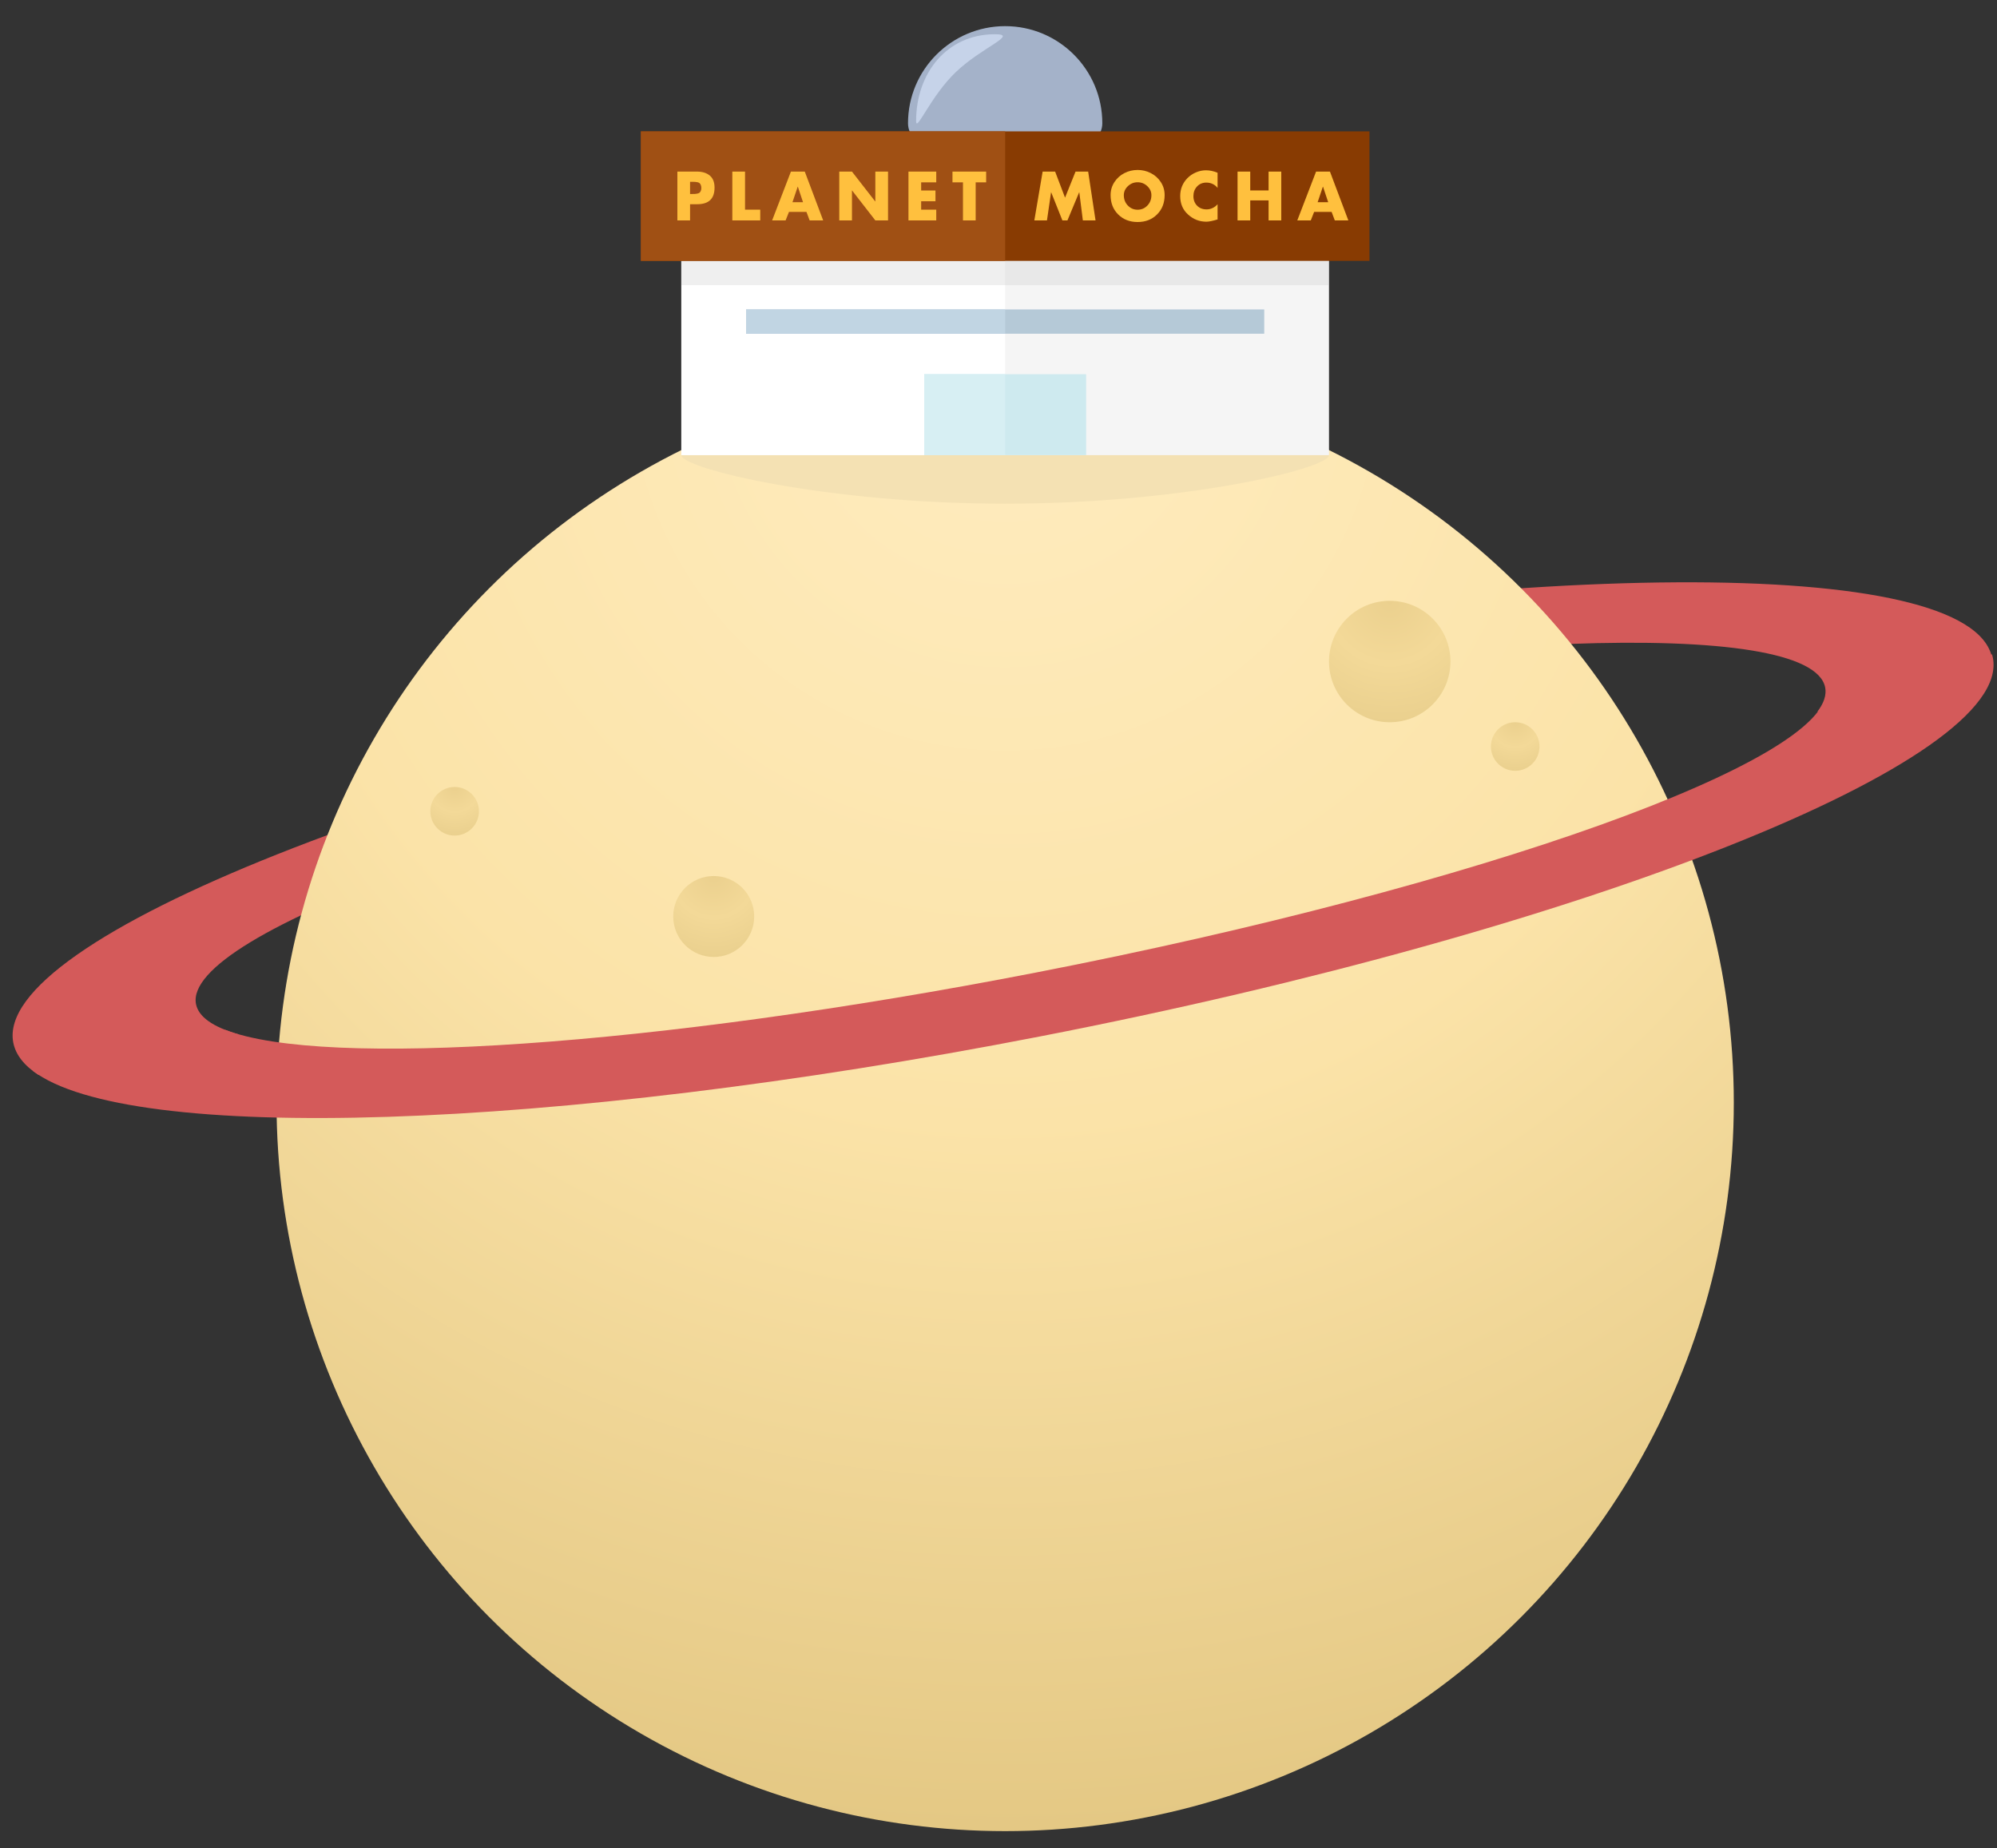 <?xml version="1.0" encoding="UTF-8" standalone="no"?>
<svg width="148px" height="137px" viewBox="0 0 148 137" version="1.1" xmlns="http://www.w3.org/2000/svg" xmlns:xlink="http://www.w3.org/1999/xlink" xmlns:sketch="http://www.bohemiancoding.com/sketch/ns">
    <rect x="0" y="0" width="148" height="137" fill="#333333" stroke="none"/>
    <!-- Generator: Sketch 3.3.1 (12002) - http://www.bohemiancoding.com/sketch -->
    <title>Slice 2</title>
    <desc>Created with Sketch.</desc>
    <defs>
        <radialGradient cx="50%" cy="0%" fx="50%" fy="0%" r="100%" id="radialGradient-1">
            <stop stop-color="#FFECBF" offset="0%"></stop>
            <stop stop-color="#FBE3A8" offset="51.564%"></stop>
            <stop stop-color="#E4C884" offset="100%"></stop>
        </radialGradient>
        <radialGradient cx="50%" cy="0%" fx="50%" fy="0%" r="100%" id="radialGradient-2">
            <stop stop-color="#EBD08E" offset="0%"></stop>
            <stop stop-color="#F3D998" offset="51.564%"></stop>
            <stop stop-color="#EAD08E" offset="100%"></stop>
        </radialGradient>
    </defs>
    <g id="Page-1" stroke="none" stroke-width="1" fill="none" fill-rule="evenodd" sketch:type="MSPage">
        <g id="Group" sketch:type="MSLayerGroup" transform="translate(-1.706, 1.938)">
            <path d="M83.4,7.2 C83.4,3.224 80.176,0 76.2,0 C72.224,0 69,3.224 69,7.2 C69,11.176 83.4,11.176 83.4,7.2 Z" id="Oval-15-Copy-3" fill="#A4B2C9" sketch:type="MSShapeGroup"></path>
            <path d="M72.548,3.4 C74.5,1.539 77.244,0.6 75.435,0.6 C71.881,0.6 69.6,3.481 69.6,7.035 C69.6,7.931 70.664,5.195 72.548,3.4 Z" id="Oval-15-Copy-2" fill="#C6D3E9" sketch:type="MSShapeGroup"></path>
            <path d="M149.281,48.195 C149.407,47.729 149.43,47.277 149.346,46.841 C147.86,39.197 113.825,39.381 73.328,47.253 C32.83,55.125 1.205,67.704 2.69,75.348 C2.867,76.258 3.505,77.057 4.56,77.745 L19.344,74.726 C17.498,74.187 16.417,73.444 16.232,72.493 C15.22,67.289 41.429,57.816 74.77,51.335 C108.112,44.854 135.96,43.819 136.972,49.024 C137.08,49.579 136.878,50.184 136.39,50.828 L149.281,48.195 L149.281,48.195 Z" id="Oval-41-Copy-4" fill="#D45A5A" sketch:type="MSShapeGroup"></path>
            <ellipse id="Oval-1-Copy-9" fill="url(#radialGradient-1)" sketch:type="MSShapeGroup" cx="76.2" cy="79.8" rx="54" ry="54"></ellipse>
            <ellipse id="Oval-1-Copy-11" fill="url(#radialGradient-2)" sketch:type="MSShapeGroup" cx="114" cy="53.4" rx="1.8" ry="1.8"></ellipse>
            <circle id="Oval-1-Copy-12" fill="url(#radialGradient-2)" sketch:type="MSShapeGroup" cx="54.6" cy="66" r="3"></circle>
            <ellipse id="Oval-1-Copy-13" fill="url(#radialGradient-2)" sketch:type="MSShapeGroup" cx="35.4" cy="58.2" rx="1.8" ry="1.8"></ellipse>
            <circle id="Oval-1-Copy-14" fill="url(#radialGradient-2)" sketch:type="MSShapeGroup" cx="104.7" cy="47.1" r="4.5"></circle>
            <path d="M76.2,35.4 C89.455,35.4 100.2,32.794 100.2,31.8 C100.2,30.806 89.455,30 76.2,30 C62.945,30 52.2,30.806 52.2,31.8 C52.2,32.794 62.945,35.4 76.2,35.4 Z" id="Oval-11-Copy" fill="#F4E1B3" sketch:type="MSShapeGroup"></path>
            <rect id="Rectangle-3-Copy-9" fill="#F5F5F5" sketch:type="MSShapeGroup" x="52.2" y="16.8" width="48" height="15"></rect>
            <rect id="Rectangle-3-Copy-10" fill="#FFFFFF" sketch:type="MSShapeGroup" x="52.2" y="16.8" width="24" height="15"></rect>
            <rect id="Rectangle-3-Copy-11" fill="#CEEAEF" sketch:type="MSShapeGroup" x="70.2" y="25.8" width="12" height="6"></rect>
            <rect id="Rectangle-3-Copy-12" fill="#B5C9D7" sketch:type="MSShapeGroup" x="57" y="21" width="38.4" height="1.8"></rect>
            <rect id="Rectangle-3-Copy-13" fill="#C1D5E3" sketch:type="MSShapeGroup" x="57" y="21" width="19.2" height="1.8"></rect>
            <rect id="Rectangle-3-Copy-14" fill="#D7EFF3" sketch:type="MSShapeGroup" x="70.2" y="25.8" width="6" height="6"></rect>
            <rect id="Rectangle-3-Copy-15" opacity="0.25" fill="#C2C2C2" sketch:type="MSShapeGroup" x="52.2" y="16.8" width="48" height="2.4"></rect>
            <rect id="Rectangle-3-Copy-16" fill="#883B02" sketch:type="MSShapeGroup" x="49.2" y="7.8" width="54" height="9.6"></rect>
            <rect id="Rectangle-3-Copy-17" fill="#A05014" sketch:type="MSShapeGroup" x="49.2" y="7.8" width="27" height="9.6"></rect>
            <path d="M149.339,46.571 C149.364,46.654 149.384,46.737 149.401,46.822 C150.884,54.455 119.244,67.027 78.73,74.902 C42.357,81.973 11.198,82.853 4.134,77.435 L18.405,74.402 C25.677,77.254 50.076,75.676 78.453,70.16 C111.437,63.749 137.445,54.417 137.041,49.185 L149.339,46.571 Z" id="Oval-41-Copy-5" fill="#D45A5A" sketch:type="MSShapeGroup"></path>
            <path d="M51.907,14.4 L51.907,10.781 L53.347,10.781 C53.754,10.781 54.074,10.879 54.31,11.076 C54.545,11.273 54.662,11.571 54.662,11.971 C54.662,12.79 54.235,13.2 53.381,13.2 L52.848,13.2 L52.848,14.4 L51.907,14.4 Z M52.848,11.539 L52.848,12.442 L53.006,12.442 C53.096,12.442 53.164,12.441 53.21,12.439 C53.257,12.438 53.316,12.429 53.388,12.413 C53.46,12.397 53.514,12.374 53.549,12.346 C53.584,12.317 53.615,12.274 53.642,12.216 C53.67,12.158 53.683,12.086 53.683,12 C53.683,11.91 53.67,11.836 53.645,11.777 C53.619,11.718 53.589,11.672 53.554,11.64 C53.518,11.608 53.466,11.585 53.398,11.57 C53.329,11.556 53.27,11.547 53.22,11.544 C53.17,11.541 53.099,11.539 53.006,11.539 L52.848,11.539 Z M56.921,10.781 L56.921,13.603 L58.049,13.603 L58.049,14.4 L55.98,14.4 L55.98,10.781 L56.921,10.781 Z M61.474,13.771 L60.178,13.771 L59.928,14.4 L58.93,14.4 L60.322,10.781 L61.349,10.781 L62.712,14.4 L61.709,14.4 L61.474,13.771 Z M61.219,13.051 L60.835,11.899 L60.826,11.899 L60.437,13.051 L61.219,13.051 Z M63.905,14.4 L63.905,10.781 L64.846,10.781 L66.569,12.994 L66.578,12.994 L66.578,10.781 L67.519,10.781 L67.519,14.4 L66.578,14.4 L64.855,12.182 L64.846,12.182 L64.846,14.4 L63.905,14.4 Z M71.093,11.578 L69.974,11.578 L69.974,12.182 L71.035,12.182 L71.035,12.979 L69.974,12.979 L69.974,13.603 L71.093,13.603 L71.093,14.4 L69.034,14.4 L69.034,10.781 L71.093,10.781 L71.093,11.578 Z M74.014,11.578 L74.014,14.4 L73.073,14.4 L73.073,11.578 L72.295,11.578 L72.295,10.781 L74.791,10.781 L74.791,11.578 L74.014,11.578 Z M78.362,14.4 L78.977,10.781 L79.903,10.781 L80.638,12.715 L81.415,10.781 L82.351,10.781 L82.898,14.4 L81.958,14.4 L81.694,12.317 L81.684,12.317 L80.815,14.4 L80.441,14.4 L79.61,12.317 L79.601,12.317 L79.298,14.4 L78.362,14.4 Z M86.016,10.661 C86.365,10.661 86.691,10.738 86.995,10.894 C87.299,11.049 87.546,11.27 87.734,11.558 C87.923,11.846 88.018,12.168 88.018,12.523 C88.018,13.109 87.83,13.588 87.454,13.961 C87.078,14.334 86.598,14.52 86.016,14.52 C85.434,14.52 84.954,14.334 84.578,13.961 C84.202,13.588 84.014,13.109 84.014,12.523 C84.014,12.168 84.109,11.846 84.298,11.558 C84.486,11.27 84.733,11.049 85.037,10.894 C85.341,10.738 85.667,10.661 86.016,10.661 L86.016,10.661 Z M86.016,11.573 C85.738,11.573 85.498,11.669 85.296,11.861 C85.094,12.053 84.994,12.275 84.994,12.528 C84.994,12.835 85.093,13.092 85.291,13.298 C85.49,13.505 85.731,13.608 86.016,13.608 C86.301,13.608 86.542,13.505 86.741,13.298 C86.939,13.092 87.038,12.835 87.038,12.528 C87.038,12.275 86.938,12.053 86.736,11.861 C86.534,11.669 86.294,11.573 86.016,11.573 L86.016,11.573 Z M91.942,10.867 L91.942,11.995 C91.846,11.867 91.725,11.769 91.579,11.7 C91.434,11.631 91.279,11.597 91.116,11.597 C90.831,11.597 90.599,11.693 90.42,11.885 C90.241,12.077 90.151,12.315 90.151,12.6 C90.151,12.888 90.242,13.124 90.422,13.308 C90.603,13.492 90.839,13.584 91.13,13.584 C91.284,13.584 91.433,13.55 91.577,13.481 C91.721,13.412 91.842,13.318 91.942,13.2 L91.942,14.328 C91.577,14.44 91.3,14.496 91.111,14.496 C90.596,14.496 90.143,14.318 89.753,13.963 C89.366,13.614 89.172,13.158 89.172,12.595 C89.172,12.077 89.35,11.635 89.705,11.27 C89.884,11.088 90.095,10.945 90.338,10.841 C90.582,10.737 90.83,10.685 91.082,10.685 C91.361,10.685 91.647,10.746 91.942,10.867 L91.942,10.867 Z M94.363,12.178 L95.722,12.178 L95.722,10.781 L96.662,10.781 L96.662,14.4 L95.722,14.4 L95.722,12.917 L94.363,12.917 L94.363,14.4 L93.422,14.4 L93.422,10.781 L94.363,10.781 L94.363,12.178 Z M100.394,13.771 L99.098,13.771 L98.849,14.4 L97.85,14.4 L99.242,10.781 L100.27,10.781 L101.633,14.4 L100.63,14.4 L100.394,13.771 Z M100.14,13.051 L99.756,11.899 L99.746,11.899 L99.358,13.051 L100.14,13.051 Z" id="PLANET-MOCHA" fill="#FFC03E" sketch:type="MSShapeGroup"></path>
        </g>
    </g>
</svg>